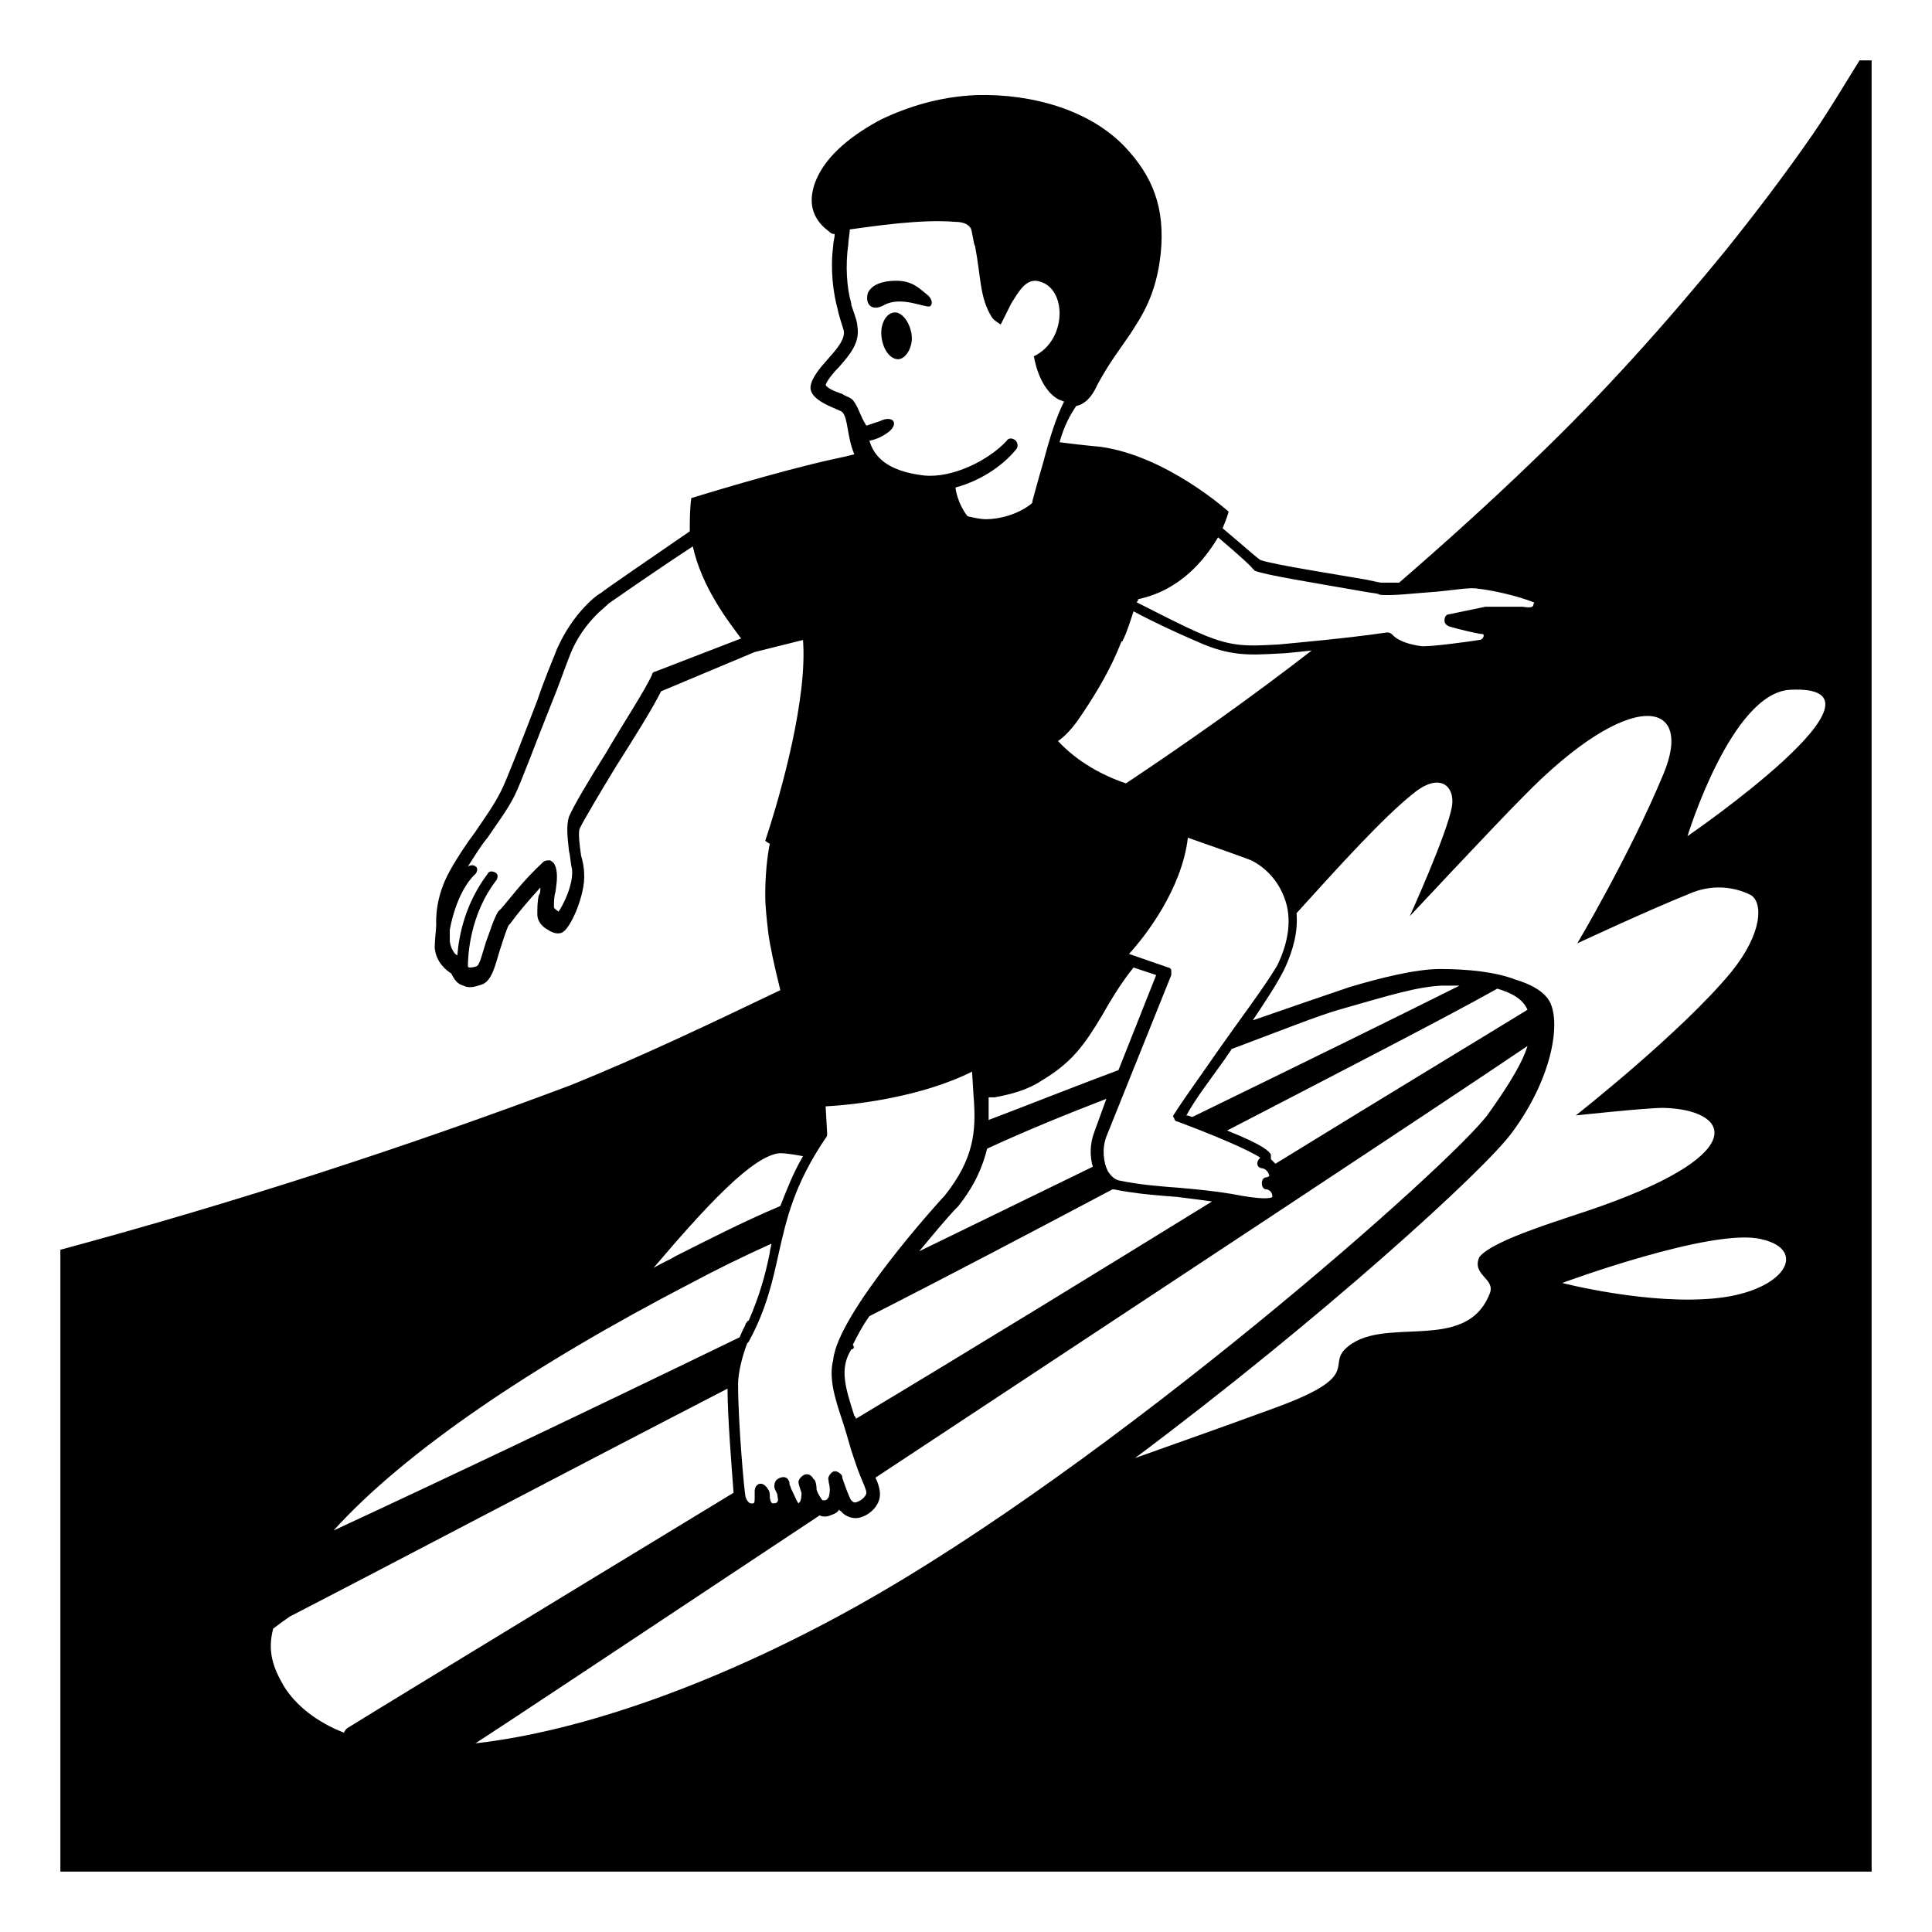 <svg viewBox="0 0 128 128" xmlns="http://www.w3.org/2000/svg">
  <g>
    <path d="M123.2,4c-1,1.6-2,3.3-3.1,4.9c-1.8,2.6-3.7,5.1-5.7,7.6c-4,4.9-8.2,9.6-12.8,14c-2.9,2.8-5.9,5.5-8.9,8.1 c-0.5,0-0.9,0-1.2,0c-0.1,0-0.5-0.1-1-0.2c-1.7-0.3-6.2-1-7-1.3C83.2,36.9,82.2,36,81,35c0.3-0.7,0.4-1.1,0.4-1.1s-4.1-3.7-8.5-4.3 c-1.1-0.1-1.9-0.2-2.7-0.3c0.3-1.1,0.7-1.8,1.1-2.4c0.5-0.1,1-0.5,1.4-1.4c0.8-1.5,1.6-2.5,2.2-3.4c0.7-1.1,1.7-2.5,2-5.3 c0.3-3-0.5-5.1-2.4-7.1c-2.3-2.4-6.1-3.5-9.8-3.4c-2.5,0.1-4.6,0.8-6.3,1.6c-1.7,0.9-3.7,2.3-4.4,4.2c-0.8,2.2,0.8,3.1,1,3.3 c0.1,0.1,0.2,0.1,0.3,0.1c0,0.3-0.1,0.5-0.1,0.8c-0.2,1.6,0,3.1,0.3,4.2c0,0.1,0.3,1.1,0.4,1.4c0.2,1.1-2,2.4-2.2,3.7 c-0.1,1,1.9,1.5,2.1,1.7c0.4,0.4,0.3,1.6,0.8,2.8c0,0,0,0,0,0c-0.4,0.1-0.8,0.2-1.3,0.3c-3.7,0.8-9.5,2.6-9.5,2.6 c-0.1,0.7-0.1,1.5-0.1,2.2c-2.6,1.8-5.7,3.9-5.9,4.1c-0.1,0-1.8,1.2-2.9,3.7c-0.4,1-0.9,2.2-1.3,3.4c-1,2.6-2,5.2-2.4,6 c-0.5,1-1.1,1.8-1.7,2.7c-0.6,0.8-1.2,1.7-1.7,2.6c-1,1.8-0.9,3.3-0.9,3.6c0,0.2-0.1,1-0.1,1.5c0.1,1,0.8,1.5,1.1,1.7 c0.2,0.4,0.4,0.7,0.8,0.8c0.2,0.1,0.3,0.1,0.5,0.1c0.2,0,0.5-0.1,0.8-0.2c0.6-0.3,0.8-1.2,1.1-2.2c0.2-0.6,0.4-1.3,0.6-1.7l0.1-0.1 c0.5-0.7,1.1-1.4,2-2.4c0,0.2,0,0.4-0.1,0.5c-0.1,0.4-0.1,0.9-0.1,1.3c0,0.4,0.3,0.8,0.7,1c0.3,0.2,0.6,0.3,0.9,0.2 c0.6-0.2,1.6-2.6,1.5-3.9c0-0.4-0.1-0.9-0.2-1.2c-0.1-0.7-0.2-1.5-0.1-1.8c0.3-0.6,1.3-2.3,2.4-4.1c1.2-1.9,2.4-3.8,3-5l6.2-2.6 l3.2-0.8c0.3,3.8-1.4,10-2.5,13.3c0,0,0.1,0.1,0.3,0.2c-0.2,1-0.3,2.2-0.3,3.4c0,0.8,0.1,1.6,0.2,2.5c0.1,0.8,0.4,2.2,0.8,3.8 c-4.6,2.2-9.2,4.4-13.9,6.3C26.9,76,15.5,79.7,4,82.8v0.1V124h120V4H123.2z M43.4,44.5c-0.1,0-0.2,0.1-0.2,0.2 c-0.5,1.1-1.9,3.2-3,5.1c-1.2,1.9-2.2,3.6-2.5,4.3c-0.2,0.6-0.1,1.4,0,2.3c0.1,0.4,0.1,0.8,0.2,1.2c0.1,1-0.6,2.4-0.9,2.8 c-0.1-0.1-0.3-0.2-0.3-0.3c0-0.3,0-0.7,0.1-1c0.1-0.7,0.2-1.4-0.1-1.9c-0.1-0.1-0.2-0.2-0.3-0.2c-0.1,0-0.3,0-0.4,0.1 c-1.4,1.3-2.1,2.3-2.8,3.1L33,60.4c-0.3,0.5-0.5,1.2-0.8,2c-0.2,0.6-0.4,1.5-0.6,1.6c-0.2,0.1-0.4,0.1-0.5,0.1c0,0-0.1,0-0.1-0.1 c0-0.6,0.1-3.4,1.9-5.7c0.1-0.2,0.1-0.4-0.1-0.5c-0.2-0.1-0.4-0.1-0.5,0.1c-1.5,2-1.9,4.1-2,5.4c-0.2-0.1-0.4-0.4-0.5-0.9 c0-0.2,0-0.5,0-0.8c0,0,0,0,0,0c0,0,0.4-2.5,1.7-3.7c0.1-0.1,0.2-0.4,0-0.5c-0.1-0.1-0.3-0.1-0.5,0c0.4-0.6,0.8-1.3,1.3-1.9 c0.6-0.9,1.3-1.8,1.8-2.8c0.4-0.8,1.4-3.5,2.4-6c0.5-1.2,0.9-2.4,1.3-3.4c0.9-2.2,2.5-3.2,2.5-3.3c0,0,3-2.1,5.6-3.8 c0.6,2.7,2.3,4.9,3.2,6.1L43.4,44.5z M75.4,39.7c2.8-0.6,4.4-2.6,5.3-4.1c1.3,1.1,2.3,2,2.3,2.1c0,0,0.1,0,0.1,0.1 c0.7,0.3,3.9,0.8,7.3,1.4c0.5,0.1,0.9,0.1,1,0.2c0.8,0.1,2.3-0.1,3.8-0.2c1.1-0.1,2.2-0.3,2.7-0.2c1,0.1,2.7,0.5,3.7,0.9 c0.1,0,0,0.1,0,0.1c0,0.2-0.1,0.3-0.7,0.2c-0.6,0-2.3,0-2.5,0L96,40.7c-0.2,0-0.3,0.2-0.3,0.4c0,0.2,0.1,0.3,0.3,0.4 c0,0,1,0.3,2.1,0.5c0.1,0,0.2,0,0.2,0.1c0,0.1-0.1,0.3-0.3,0.3c-0.6,0.1-3.5,0.5-3.9,0.4c-1.4-0.2-1.8-0.7-1.8-0.7 c-0.1-0.1-0.2-0.2-0.4-0.2c-2.7,0.4-6.2,0.7-7.2,0.8c-2,0.1-3,0.2-5.1-0.7c-1.4-0.6-2.9-1.4-4.3-2.1C75.4,39.8,75.4,39.8,75.4,39.7 z M71.7,47.3c1-1.5,1.9-3,2.6-4.8c0,0,0.1,0,0.1-0.1c0.3-0.6,0.5-1.3,0.7-1.9c1.3,0.7,2.8,1.4,4.2,2c2.2,1,3.5,0.9,5.4,0.8 c0.4,0,1.2-0.1,2.2-0.2c-4,3.1-8.1,6-12.3,8.8c-1.5-0.5-3.2-1.4-4.5-2.8C70.8,48.6,71.3,47.9,71.7,47.3z M81.3,74.9 c8.1-4.2,14.7-7.6,17.9-9.4c1,0.3,1.7,0.7,2,1.4c-2.6,1.6-8.9,5.4-16.7,10.2c-0.1-0.1-0.2-0.2-0.3-0.3c0-0.1,0-0.2,0-0.3 C84.1,76.3,83.8,75.9,81.3,74.9z M79,74c-0.1,0-0.2-0.1-0.4-0.1c0.6-1.1,1.6-2.4,2.6-3.8c0.1-0.2,0.3-0.4,0.4-0.6 c3.2-1.2,5.7-2.2,7.1-2.6c3.5-1,5.1-1.5,6.8-1.6c0.4,0,0.8,0,1.2,0C92.9,67.2,86.6,70.3,79,74z M80.7,69.6 c-1.1,1.6-2.2,3.1-2.9,4.2c-0.1,0.1-0.1,0.2,0,0.3c0,0.1,0.1,0.2,0.2,0.2c4,1.5,5.2,2.2,5.5,2.4c-0.1,0.1-0.2,0.2-0.2,0.4 c0,0.2,0.2,0.3,0.3,0.3c0.1,0,0.4,0.1,0.5,0.5c0,0-0.1,0.1-0.2,0.1c-0.2,0-0.3,0.2-0.3,0.4c0,0.2,0.1,0.4,0.3,0.4 c0.1,0,0.4,0.1,0.4,0.5c-0.1,0.1-0.7,0.2-2.7-0.2c-1.2-0.2-2.3-0.3-3.4-0.4c-1.3-0.1-2.7-0.2-4.1-0.5c-0.3-0.1-0.5-0.3-0.7-0.6 c-0.3-0.6-0.4-1.5-0.1-2.3l4.3-10.7c0-0.1,0-0.2,0-0.3s-0.1-0.2-0.2-0.2l-2.6-0.9c1.1-1.2,3.5-4.3,3.9-7.7c2,0.7,3.7,1.3,4.2,1.5 c1,0.5,1.8,1.4,2.2,2.5c0.5,1.3,0.3,2.9-0.5,4.5C83.7,65.5,82.1,67.6,80.7,69.6z M56.5,89.1c0.3-0.6,0.6-1.2,1.1-1.9 c5.5-2.8,11-5.7,16.1-8.4c0,0,0.1,0,0.1,0c1.5,0.3,2.9,0.4,4.2,0.5c0.8,0.1,1.6,0.2,2.3,0.3C73,84.1,64.7,89.2,56.7,94 c0-0.1,0-0.1-0.1-0.2c-0.6-1.9-1-3.1-0.2-4.4C56.6,89.4,56.6,89.2,56.5,89.1z M73.3,72.8L72.5,75c-0.3,0.8-0.3,1.6-0.1,2.3 c-3.7,1.8-7.6,3.7-11.5,5.6c1-1.2,1.9-2.3,2.6-3c1.1-1.4,1.6-2.6,1.9-3.8C68,74.9,70.7,73.8,73.3,72.8z M65.5,72.7 c0.1,0,0.2,0,0.4,0c1.1-0.2,2.2-0.5,3.1-1.1c2-1.2,2.8-2.3,4-4.3c0.4-0.7,1.2-2.1,2.1-3.2l1.5,0.5l-2.5,6.3c-2.7,1-5.7,2.2-8.6,3.3 C65.5,73.7,65.5,73.2,65.5,72.7z M56.5,26.5c-0.2-0.2-0.4-0.2-0.7-0.4c-0.6-0.2-1-0.4-1.1-0.6c0.1-0.3,0.5-0.8,0.9-1.2 c0.7-0.8,1.4-1.6,1.2-2.7c0-0.3-0.2-0.8-0.4-1.4l0-0.1c-0.3-1-0.4-2.5-0.2-3.9c0-0.3,0.1-0.7,0.1-1c1.5-0.2,4.7-0.7,7-0.5 c0.4,0,0.8,0.1,1,0.4c0.1,0.1,0.2,1.1,0.3,1.2c0.4,2.1,0.3,3.4,1.1,4.7c0.1,0.2,0.6,0.5,0.6,0.5l0.7-1.4c0.5-0.8,0.9-1.5,1.6-1.5 c2.1,0.2,2.2,3.9-0.1,5c0,0,0.3,2.2,1.7,2.9c0,0,0,0,0,0c0.1,0,0.2,0.1,0.3,0.1c-0.5,1-0.9,2.2-1.4,4.1c-0.3,1-0.7,2.5-0.7,2.5 l0,0.1c0,0,0,0-0.1,0.1c-0.9,0.7-2.1,1-3,1c-0.3,0-0.8-0.1-1.2-0.2c-0.7-0.9-0.8-1.9-0.8-1.9c1.5-0.4,3-1.3,4-2.5 c0.2-0.2,0.1-0.5,0-0.6c-0.2-0.2-0.5-0.2-0.6,0c-1.2,1.3-3.6,2.5-5.5,2.3c-2.5-0.3-3.3-1.3-3.6-2.3c0.5-0.1,0.9-0.3,1.3-0.6 c0.7-0.6,0.2-1.1-0.6-0.7c-0.3,0.1-0.6,0.2-0.9,0.3c0,0,0,0,0,0C57,27.6,56.9,27,56.5,26.5z M54.7,73.3c1.9-0.1,6.3-0.6,9.7-2.3 l0.1,1.6c0.2,2.4,0,4.2-1.9,6.6c-0.3,0.3-7.1,7.8-7.4,10.9c0,0,0,0,0,0c-0.3,1.2,0.1,2.5,0.6,4c0.2,0.6,0.4,1.3,0.6,2 c0.2,0.6,0.4,1.2,0.6,1.7c0.2,0.5,0.4,0.9,0.4,1.1c0,0.2-0.3,0.5-0.6,0.6c-0.2,0.1-0.3,0-0.4-0.1c-0.1-0.1-0.4-0.9-0.6-1.5 c0-0.1,0-0.1,0-0.1c-0.1-0.2-0.4-0.4-0.6-0.3c-0.2,0.1-0.4,0.4-0.3,0.6c0,0,0,0.1,0,0.1c0.1,0.3,0.1,0.7,0,1 c-0.1,0.1-0.1,0.2-0.3,0.2c-0.1,0-0.1,0-0.1,0c-0.1-0.1-0.3-0.4-0.4-0.7c0-0.4-0.1-0.7-0.2-0.7c-0.1-0.2-0.3-0.4-0.6-0.3 c-0.2,0.1-0.4,0.3-0.4,0.5c0,0.1,0.1,0.4,0.2,0.7c0,0.2,0,0.4-0.1,0.6c0,0-0.1,0.1-0.1,0.1c-0.1-0.1-0.3-0.6-0.5-1 c0-0.1-0.1-0.2-0.1-0.3c0,0,0,0,0-0.1c-0.1-0.3-0.3-0.4-0.6-0.3c-0.3,0.1-0.4,0.3-0.4,0.6c0,0,0,0,0,0c0,0.1,0.1,0.3,0.2,0.5 c0,0.2,0.1,0.4,0,0.5c0,0,0,0.1-0.3,0.1c-0.1,0-0.2-0.2-0.2-0.5c0-0.1,0-0.3-0.1-0.4c-0.1-0.2-0.3-0.4-0.5-0.4 c-0.3,0-0.4,0.3-0.4,0.5c0,0.1,0,0.2,0,0.4c0,0.2,0,0.4-0.1,0.4c-0.1,0-0.3,0.1-0.5-0.4c-0.1-0.4-0.5-5-0.5-7.5 c0-0.8,0.3-1.9,0.6-2.7c0,0,0,0,0.1-0.1c1.2-2.2,1.6-4.1,2-5.9c0.5-2.2,1-4.5,3.1-7.6c0.1-0.1,0.1-0.2,0.1-0.3L54.7,73.3z M51.7,76.4c0.3,0,1,0.1,1.5,0.2c-0.7,1.2-1.1,2.3-1.5,3.3c-2.6,1.1-4.9,2.3-6.9,3.3c-0.5,0.3-1,0.5-1.5,0.8 C46.7,80,49.9,76.5,51.7,76.4z M45.8,85c1.5-0.8,3.3-1.7,5.3-2.6c0,0.2-0.1,0.4-0.1,0.6c-0.3,1.5-0.7,2.9-1.4,4.5 c-0.1,0-0.1,0.1-0.2,0.2c0,0.1-0.2,0.4-0.4,0.9c-10.3,5-20,9.6-26.9,12.8C26.8,96.2,35.2,90.5,45.8,85z M22.8,114.8 c-1.8-0.7-3.2-1.8-4-3.1c-0.7-1.2-1.1-2.3-0.7-3.8c0.4-0.3,0.8-0.6,1.1-0.8c6.4-3.3,17.2-9,29-15.1c0,1.9,0.3,5.5,0.4,6.9 c-14,8.5-25.3,15.4-25.6,15.6C22.9,114.6,22.8,114.7,22.8,114.8z M31.5,115.5c0.8-0.5,10.6-7,22.8-15.1c0.2,0.1,0.5,0.1,0.7,0 c0.3-0.1,0.5-0.2,0.6-0.4c0,0,0,0.1,0.1,0.1c0.3,0.4,0.9,0.6,1.4,0.4c0.6-0.2,1.2-0.8,1.2-1.5c0-0.3-0.1-0.7-0.3-1.1 c17.1-11.3,37.3-24.6,43.2-28.6c-0.3,1-1.1,2.4-2.6,4.5c-2.3,3.2-24.9,23.2-42,32.7C47.6,111.5,38.6,114.7,31.5,115.5z M98.7,85.7 c-1.6,4.1-7.2,1.3-9.6,3.7c-1.1,1.1,1.1,1.8-4.7,3.9c-3,1.1-6.1,2.2-9.2,3.3c12.3-9.2,23.2-19.1,25-21.6c2.8-3.8,3.3-7.7,2.3-8.9 c-0.4-0.5-1.1-0.9-2.1-1.2c0,0,0,0,0,0c0,0,0,0,0,0c-1.3-0.5-3.1-0.7-5-0.7c-1.6,0-4,0.6-6,1.2c-1.2,0.4-3.5,1.2-6.4,2.2 c0.8-1.2,1.6-2.4,2.1-3.4c0.6-1.3,0.9-2.5,0.8-3.7c2.8-3.1,5.8-6.4,7.7-7.9c1.8-1.5,2.8-0.5,2.6,0.8c-0.3,1.8-2.8,7.3-2.8,7.3 s5.7-6.1,7.5-7.9c7.1-7.3,11.4-6.5,9.3-1.5c-2.2,5.3-5.7,11.2-5.7,11.2s4.7-2.2,7.7-3.4c1.9-0.7,3.4,0,3.8,0.2 c0.8,0.5,0.8,2.5-1.3,5.1c-3.3,4-10.3,9.5-10.3,9.5s4.6-0.5,5.8-0.5c4.3,0.1,6,2.9-4.1,6.5c-2.2,0.8-7.2,2.2-8.1,3.4 C97.5,84.5,99.1,84.7,98.7,85.7z M113.8,86c-4.5,0.5-10.3-1-10.3-1s10-3.7,13.2-2.9C119.8,82.8,118.3,85.5,113.8,86z M111.8,55.4 c0,0,2.9-9.5,6.8-9.7C126.5,45.3,111.8,55.4,111.8,55.4z"/>
    <path d="M59.3,20.7c-0.6,0-1,0.8-0.9,1.6c0.1,0.9,0.6,1.5,1.1,1.5s1-0.8,0.9-1.6S59.8,20.7,59.3,20.7z"/>
    <path d="M58.6,20.2c1.1-0.6,2.7,0.2,3,0.1c0.2-0.1,0.2-0.5-0.2-0.8c-0.4-0.3-0.9-0.9-2-0.9c-1.2,0-1.7,0.4-1.9,0.8 C57.3,20.1,57.7,20.7,58.6,20.2z"/>
  </g>
</svg>